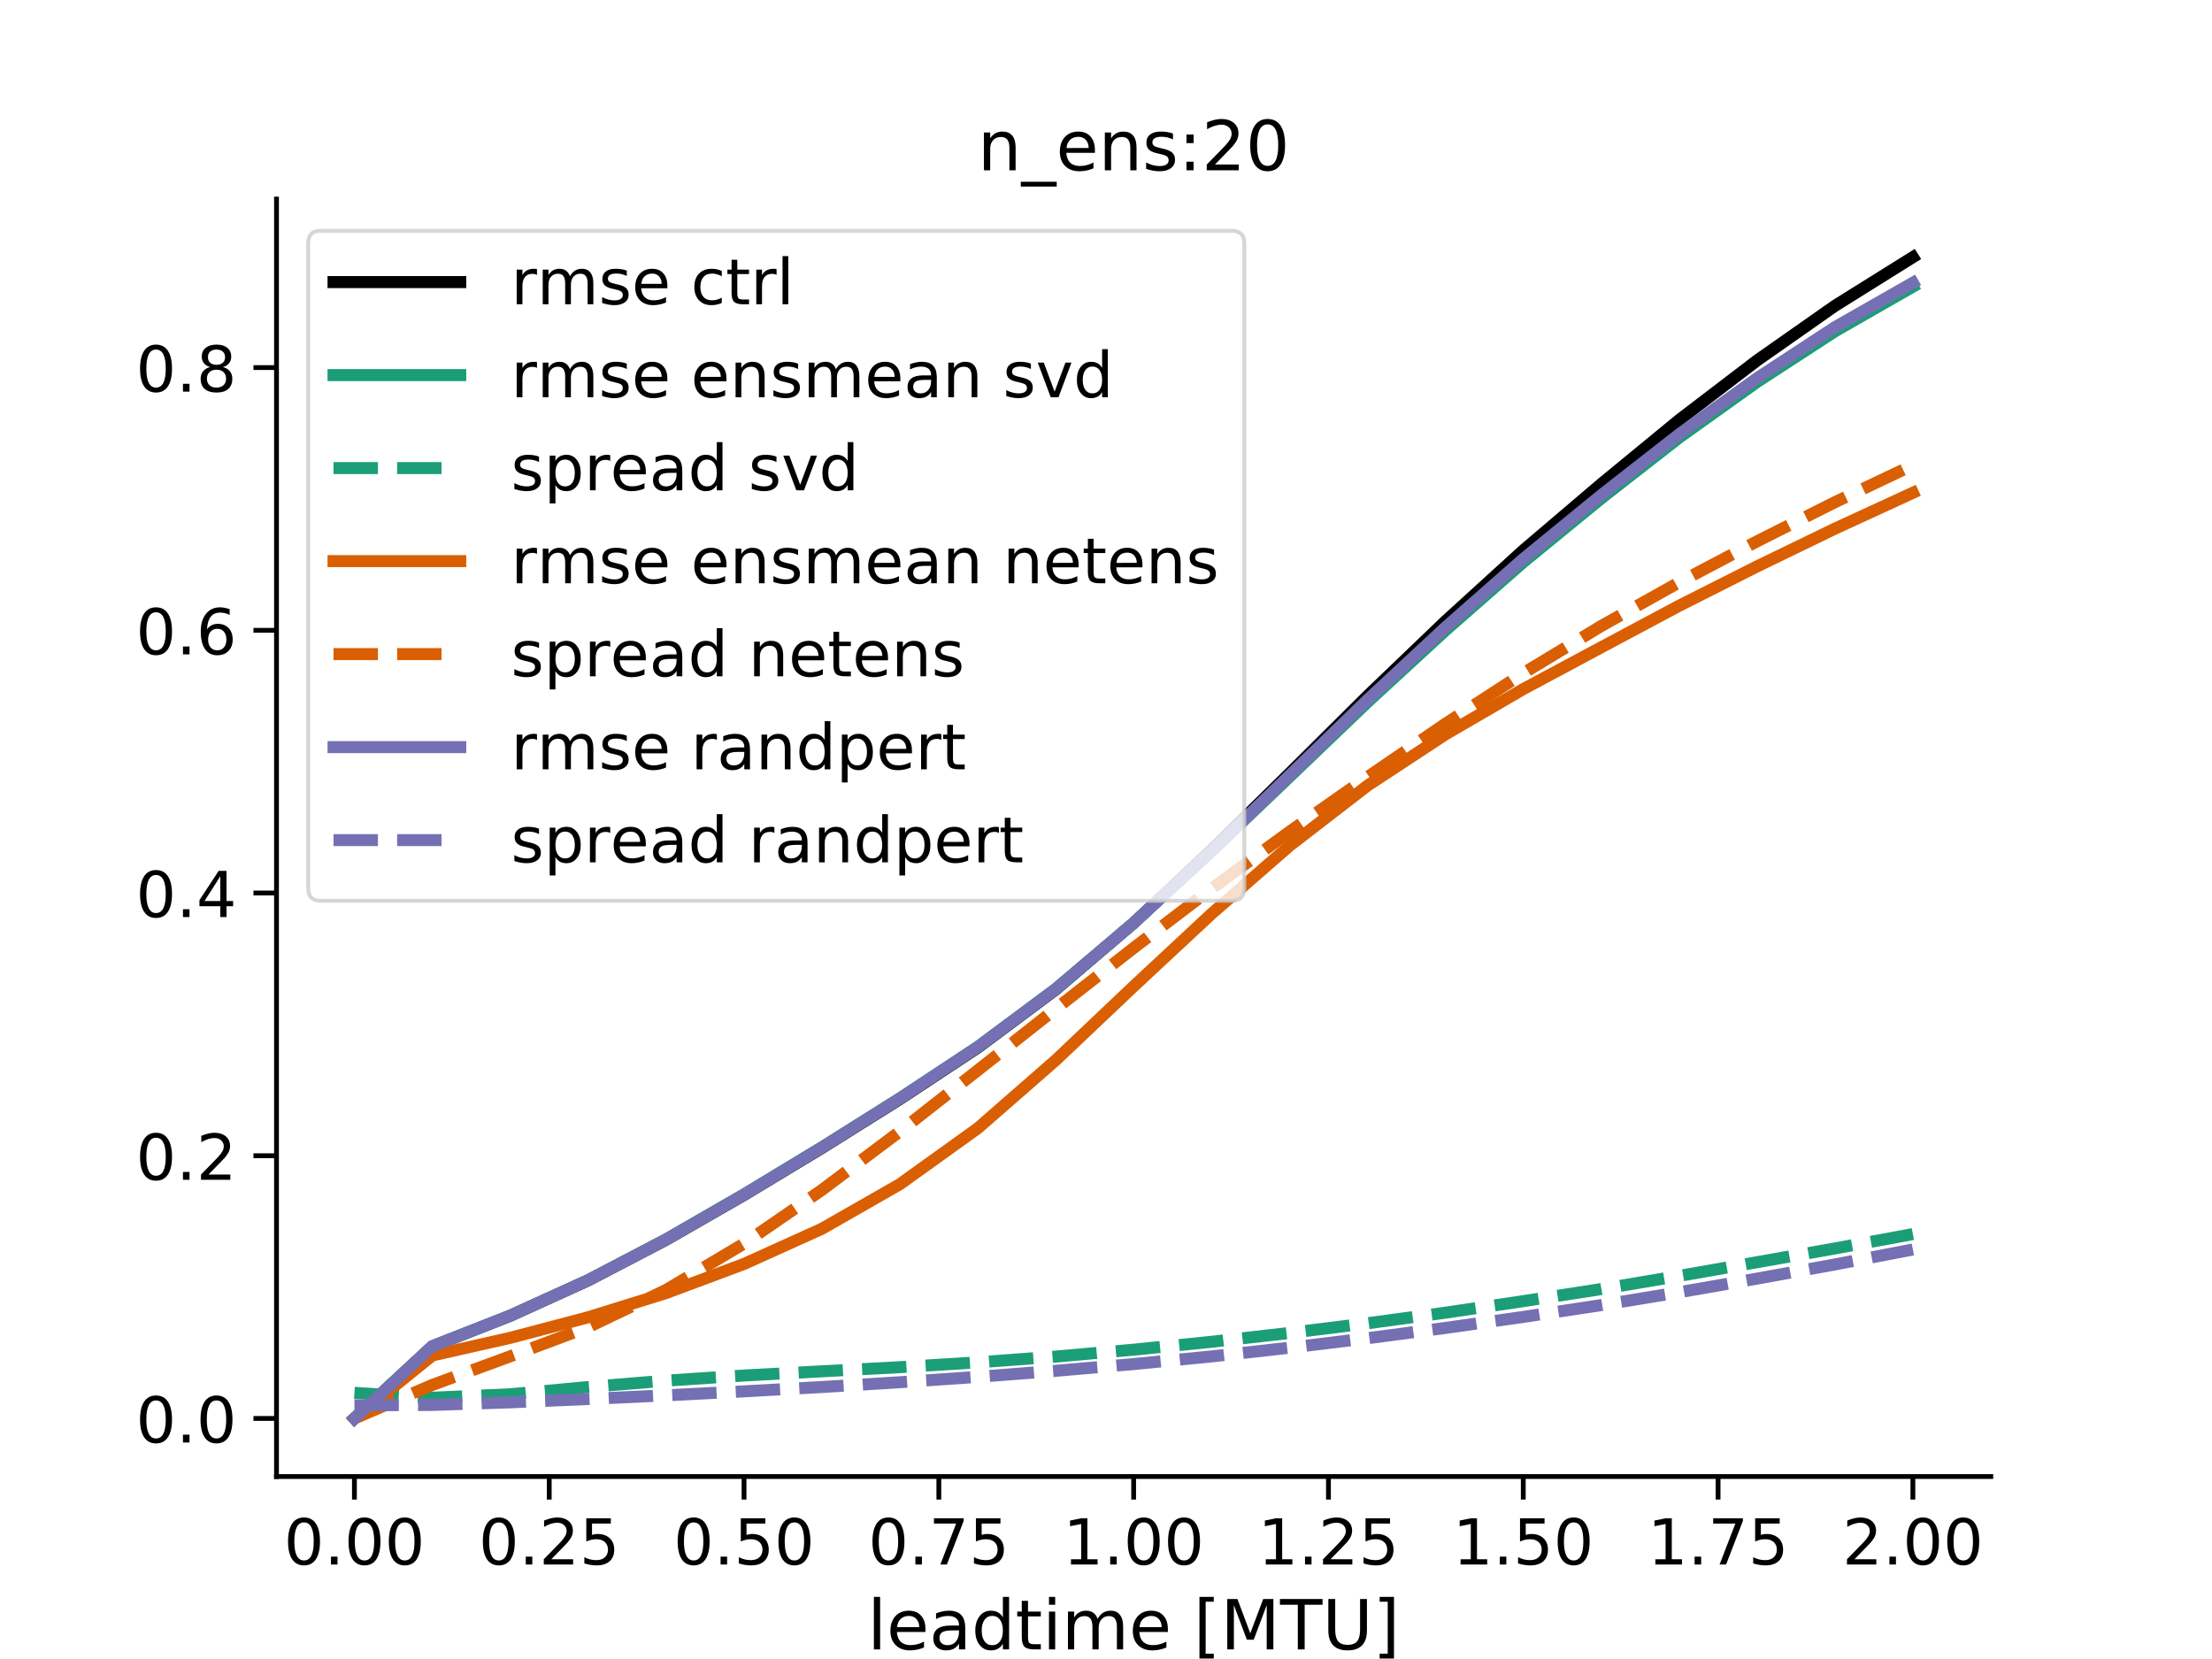 <?xml version="1.0" encoding="utf-8" standalone="no"?>
<!DOCTYPE svg PUBLIC "-//W3C//DTD SVG 1.1//EN"
  "http://www.w3.org/Graphics/SVG/1.1/DTD/svg11.dtd">
<!-- Created with matplotlib (https://matplotlib.org/) -->
<svg height="345.6pt" version="1.1" viewBox="0 0 460.8 345.6" width="460.8pt" xmlns="http://www.w3.org/2000/svg" xmlns:xlink="http://www.w3.org/1999/xlink">
 <defs>
  <style type="text/css">
*{stroke-linecap:butt;stroke-linejoin:round;}
  </style>
 </defs>
 <g id="figure_1">
  <g id="patch_1">
   <path d="M 0 345.6 
L 460.8 345.6 
L 460.8 0 
L 0 0 
z
" style="fill:#ffffff;"/>
  </g>
  <g id="axes_1">
   <g id="patch_2">
    <path d="M 57.6 307.584 
L 414.72 307.584 
L 414.72 41.472 
L 57.6 41.472 
z
" style="fill:#ffffff;"/>
   </g>
   <g id="matplotlib.axis_1">
    <g id="xtick_1">
     <g id="line2d_1">
      <defs>
       <path d="M 0 0 
L 0 4.8 
" id="me3051413de" style="stroke:#000000;"/>
      </defs>
      <g>
       <use style="stroke:#000000;" x="73.833" xlink:href="#me3051413de" y="307.584"/>
      </g>
     </g>
     <g id="text_1">
      <!-- 0.00 -->
      <defs>
       <path d="M 31.781 66.406 
Q 24.172 66.406 20.328 58.906 
Q 16.5 51.422 16.5 36.375 
Q 16.5 21.391 20.328 13.891 
Q 24.172 6.391 31.781 6.391 
Q 39.453 6.391 43.281 13.891 
Q 47.125 21.391 47.125 36.375 
Q 47.125 51.422 43.281 58.906 
Q 39.453 66.406 31.781 66.406 
z
M 31.781 74.219 
Q 44.047 74.219 50.516 64.516 
Q 56.984 54.828 56.984 36.375 
Q 56.984 17.969 50.516 8.266 
Q 44.047 -1.422 31.781 -1.422 
Q 19.531 -1.422 13.062 8.266 
Q 6.594 17.969 6.594 36.375 
Q 6.594 54.828 13.062 64.516 
Q 19.531 74.219 31.781 74.219 
z
" id="DejaVuSans-48"/>
       <path d="M 10.688 12.406 
L 21 12.406 
L 21 0 
L 10.688 0 
z
" id="DejaVuSans-46"/>
      </defs>
      <g transform="translate(59.137 325.914)scale(0.132 -0.132)">
       <use xlink:href="#DejaVuSans-48"/>
       <use x="63.623" xlink:href="#DejaVuSans-46"/>
       <use x="95.41" xlink:href="#DejaVuSans-48"/>
       <use x="159.033" xlink:href="#DejaVuSans-48"/>
      </g>
     </g>
    </g>
    <g id="xtick_2">
     <g id="line2d_2">
      <g>
       <use style="stroke:#000000;" x="114.415" xlink:href="#me3051413de" y="307.584"/>
      </g>
     </g>
     <g id="text_2">
      <!-- 0.25 -->
      <defs>
       <path d="M 19.188 8.297 
L 53.609 8.297 
L 53.609 0 
L 7.328 0 
L 7.328 8.297 
Q 12.938 14.109 22.625 23.891 
Q 32.328 33.688 34.812 36.531 
Q 39.547 41.844 41.422 45.531 
Q 43.312 49.219 43.312 52.781 
Q 43.312 58.594 39.234 62.25 
Q 35.156 65.922 28.609 65.922 
Q 23.969 65.922 18.812 64.312 
Q 13.672 62.703 7.812 59.422 
L 7.812 69.391 
Q 13.766 71.781 18.938 73 
Q 24.125 74.219 28.422 74.219 
Q 39.75 74.219 46.484 68.547 
Q 53.219 62.891 53.219 53.422 
Q 53.219 48.922 51.531 44.891 
Q 49.859 40.875 45.406 35.406 
Q 44.188 33.984 37.641 27.219 
Q 31.109 20.453 19.188 8.297 
z
" id="DejaVuSans-50"/>
       <path d="M 10.797 72.906 
L 49.516 72.906 
L 49.516 64.594 
L 19.828 64.594 
L 19.828 46.734 
Q 21.969 47.469 24.109 47.828 
Q 26.266 48.188 28.422 48.188 
Q 40.625 48.188 47.75 41.5 
Q 54.891 34.812 54.891 23.391 
Q 54.891 11.625 47.562 5.094 
Q 40.234 -1.422 26.906 -1.422 
Q 22.312 -1.422 17.547 -0.641 
Q 12.797 0.141 7.719 1.703 
L 7.719 11.625 
Q 12.109 9.234 16.797 8.062 
Q 21.484 6.891 26.703 6.891 
Q 35.156 6.891 40.078 11.328 
Q 45.016 15.766 45.016 23.391 
Q 45.016 31 40.078 35.438 
Q 35.156 39.891 26.703 39.891 
Q 22.75 39.891 18.812 39.016 
Q 14.891 38.141 10.797 36.281 
z
" id="DejaVuSans-53"/>
      </defs>
      <g transform="translate(99.719 325.914)scale(0.132 -0.132)">
       <use xlink:href="#DejaVuSans-48"/>
       <use x="63.623" xlink:href="#DejaVuSans-46"/>
       <use x="95.41" xlink:href="#DejaVuSans-50"/>
       <use x="159.033" xlink:href="#DejaVuSans-53"/>
      </g>
     </g>
    </g>
    <g id="xtick_3">
     <g id="line2d_3">
      <g>
       <use style="stroke:#000000;" x="154.996" xlink:href="#me3051413de" y="307.584"/>
      </g>
     </g>
     <g id="text_3">
      <!-- 0.50 -->
      <g transform="translate(140.301 325.914)scale(0.132 -0.132)">
       <use xlink:href="#DejaVuSans-48"/>
       <use x="63.623" xlink:href="#DejaVuSans-46"/>
       <use x="95.41" xlink:href="#DejaVuSans-53"/>
       <use x="159.033" xlink:href="#DejaVuSans-48"/>
      </g>
     </g>
    </g>
    <g id="xtick_4">
     <g id="line2d_4">
      <g>
       <use style="stroke:#000000;" x="195.578" xlink:href="#me3051413de" y="307.584"/>
      </g>
     </g>
     <g id="text_4">
      <!-- 0.75 -->
      <defs>
       <path d="M 8.203 72.906 
L 55.078 72.906 
L 55.078 68.703 
L 28.609 0 
L 18.312 0 
L 43.219 64.594 
L 8.203 64.594 
z
" id="DejaVuSans-55"/>
      </defs>
      <g transform="translate(180.883 325.914)scale(0.132 -0.132)">
       <use xlink:href="#DejaVuSans-48"/>
       <use x="63.623" xlink:href="#DejaVuSans-46"/>
       <use x="95.41" xlink:href="#DejaVuSans-55"/>
       <use x="159.033" xlink:href="#DejaVuSans-53"/>
      </g>
     </g>
    </g>
    <g id="xtick_5">
     <g id="line2d_5">
      <g>
       <use style="stroke:#000000;" x="236.16" xlink:href="#me3051413de" y="307.584"/>
      </g>
     </g>
     <g id="text_5">
      <!-- 1.00 -->
      <defs>
       <path d="M 12.406 8.297 
L 28.516 8.297 
L 28.516 63.922 
L 10.984 60.406 
L 10.984 69.391 
L 28.422 72.906 
L 38.281 72.906 
L 38.281 8.297 
L 54.391 8.297 
L 54.391 0 
L 12.406 0 
z
" id="DejaVuSans-49"/>
      </defs>
      <g transform="translate(221.465 325.914)scale(0.132 -0.132)">
       <use xlink:href="#DejaVuSans-49"/>
       <use x="63.623" xlink:href="#DejaVuSans-46"/>
       <use x="95.41" xlink:href="#DejaVuSans-48"/>
       <use x="159.033" xlink:href="#DejaVuSans-48"/>
      </g>
     </g>
    </g>
    <g id="xtick_6">
     <g id="line2d_6">
      <g>
       <use style="stroke:#000000;" x="276.742" xlink:href="#me3051413de" y="307.584"/>
      </g>
     </g>
     <g id="text_6">
      <!-- 1.25 -->
      <g transform="translate(262.047 325.914)scale(0.132 -0.132)">
       <use xlink:href="#DejaVuSans-49"/>
       <use x="63.623" xlink:href="#DejaVuSans-46"/>
       <use x="95.41" xlink:href="#DejaVuSans-50"/>
       <use x="159.033" xlink:href="#DejaVuSans-53"/>
      </g>
     </g>
    </g>
    <g id="xtick_7">
     <g id="line2d_7">
      <g>
       <use style="stroke:#000000;" x="317.324" xlink:href="#me3051413de" y="307.584"/>
      </g>
     </g>
     <g id="text_7">
      <!-- 1.50 -->
      <g transform="translate(302.628 325.914)scale(0.132 -0.132)">
       <use xlink:href="#DejaVuSans-49"/>
       <use x="63.623" xlink:href="#DejaVuSans-46"/>
       <use x="95.41" xlink:href="#DejaVuSans-53"/>
       <use x="159.033" xlink:href="#DejaVuSans-48"/>
      </g>
     </g>
    </g>
    <g id="xtick_8">
     <g id="line2d_8">
      <g>
       <use style="stroke:#000000;" x="357.905" xlink:href="#me3051413de" y="307.584"/>
      </g>
     </g>
     <g id="text_8">
      <!-- 1.75 -->
      <g transform="translate(343.21 325.914)scale(0.132 -0.132)">
       <use xlink:href="#DejaVuSans-49"/>
       <use x="63.623" xlink:href="#DejaVuSans-46"/>
       <use x="95.41" xlink:href="#DejaVuSans-55"/>
       <use x="159.033" xlink:href="#DejaVuSans-53"/>
      </g>
     </g>
    </g>
    <g id="xtick_9">
     <g id="line2d_9">
      <g>
       <use style="stroke:#000000;" x="398.487" xlink:href="#me3051413de" y="307.584"/>
      </g>
     </g>
     <g id="text_9">
      <!-- 2.00 -->
      <g transform="translate(383.792 325.914)scale(0.132 -0.132)">
       <use xlink:href="#DejaVuSans-50"/>
       <use x="63.623" xlink:href="#DejaVuSans-46"/>
       <use x="95.41" xlink:href="#DejaVuSans-48"/>
       <use x="159.033" xlink:href="#DejaVuSans-48"/>
      </g>
     </g>
    </g>
    <g id="text_10">
     <!-- leadtime [MTU] -->
     <defs>
      <path d="M 9.422 75.984 
L 18.406 75.984 
L 18.406 0 
L 9.422 0 
z
" id="DejaVuSans-108"/>
      <path d="M 56.203 29.594 
L 56.203 25.203 
L 14.891 25.203 
Q 15.484 15.922 20.484 11.062 
Q 25.484 6.203 34.422 6.203 
Q 39.594 6.203 44.453 7.469 
Q 49.312 8.734 54.109 11.281 
L 54.109 2.781 
Q 49.266 0.734 44.188 -0.344 
Q 39.109 -1.422 33.891 -1.422 
Q 20.797 -1.422 13.156 6.188 
Q 5.516 13.812 5.516 26.812 
Q 5.516 40.234 12.766 48.109 
Q 20.016 56 32.328 56 
Q 43.359 56 49.781 48.891 
Q 56.203 41.797 56.203 29.594 
z
M 47.219 32.234 
Q 47.125 39.594 43.094 43.984 
Q 39.062 48.391 32.422 48.391 
Q 24.906 48.391 20.391 44.141 
Q 15.875 39.891 15.188 32.172 
z
" id="DejaVuSans-101"/>
      <path d="M 34.281 27.484 
Q 23.391 27.484 19.188 25 
Q 14.984 22.516 14.984 16.5 
Q 14.984 11.719 18.141 8.906 
Q 21.297 6.109 26.703 6.109 
Q 34.188 6.109 38.703 11.406 
Q 43.219 16.703 43.219 25.484 
L 43.219 27.484 
z
M 52.203 31.203 
L 52.203 0 
L 43.219 0 
L 43.219 8.297 
Q 40.141 3.328 35.547 0.953 
Q 30.953 -1.422 24.312 -1.422 
Q 15.922 -1.422 10.953 3.297 
Q 6 8.016 6 15.922 
Q 6 25.141 12.172 29.828 
Q 18.359 34.516 30.609 34.516 
L 43.219 34.516 
L 43.219 35.406 
Q 43.219 41.609 39.141 45 
Q 35.062 48.391 27.688 48.391 
Q 23 48.391 18.547 47.266 
Q 14.109 46.141 10.016 43.891 
L 10.016 52.203 
Q 14.938 54.109 19.578 55.047 
Q 24.219 56 28.609 56 
Q 40.484 56 46.344 49.844 
Q 52.203 43.703 52.203 31.203 
z
" id="DejaVuSans-97"/>
      <path d="M 45.406 46.391 
L 45.406 75.984 
L 54.391 75.984 
L 54.391 0 
L 45.406 0 
L 45.406 8.203 
Q 42.578 3.328 38.25 0.953 
Q 33.938 -1.422 27.875 -1.422 
Q 17.969 -1.422 11.734 6.484 
Q 5.516 14.406 5.516 27.297 
Q 5.516 40.188 11.734 48.094 
Q 17.969 56 27.875 56 
Q 33.938 56 38.25 53.625 
Q 42.578 51.266 45.406 46.391 
z
M 14.797 27.297 
Q 14.797 17.391 18.875 11.75 
Q 22.953 6.109 30.078 6.109 
Q 37.203 6.109 41.297 11.75 
Q 45.406 17.391 45.406 27.297 
Q 45.406 37.203 41.297 42.844 
Q 37.203 48.484 30.078 48.484 
Q 22.953 48.484 18.875 42.844 
Q 14.797 37.203 14.797 27.297 
z
" id="DejaVuSans-100"/>
      <path d="M 18.312 70.219 
L 18.312 54.688 
L 36.812 54.688 
L 36.812 47.703 
L 18.312 47.703 
L 18.312 18.016 
Q 18.312 11.328 20.141 9.422 
Q 21.969 7.516 27.594 7.516 
L 36.812 7.516 
L 36.812 0 
L 27.594 0 
Q 17.188 0 13.234 3.875 
Q 9.281 7.766 9.281 18.016 
L 9.281 47.703 
L 2.688 47.703 
L 2.688 54.688 
L 9.281 54.688 
L 9.281 70.219 
z
" id="DejaVuSans-116"/>
      <path d="M 9.422 54.688 
L 18.406 54.688 
L 18.406 0 
L 9.422 0 
z
M 9.422 75.984 
L 18.406 75.984 
L 18.406 64.594 
L 9.422 64.594 
z
" id="DejaVuSans-105"/>
      <path d="M 52 44.188 
Q 55.375 50.25 60.062 53.125 
Q 64.75 56 71.094 56 
Q 79.641 56 84.281 50.016 
Q 88.922 44.047 88.922 33.016 
L 88.922 0 
L 79.891 0 
L 79.891 32.719 
Q 79.891 40.578 77.094 44.375 
Q 74.312 48.188 68.609 48.188 
Q 61.625 48.188 57.562 43.547 
Q 53.516 38.922 53.516 30.906 
L 53.516 0 
L 44.484 0 
L 44.484 32.719 
Q 44.484 40.625 41.703 44.406 
Q 38.922 48.188 33.109 48.188 
Q 26.219 48.188 22.156 43.531 
Q 18.109 38.875 18.109 30.906 
L 18.109 0 
L 9.078 0 
L 9.078 54.688 
L 18.109 54.688 
L 18.109 46.188 
Q 21.188 51.219 25.484 53.609 
Q 29.781 56 35.688 56 
Q 41.656 56 45.828 52.969 
Q 50 49.953 52 44.188 
z
" id="DejaVuSans-109"/>
      <path id="DejaVuSans-32"/>
      <path d="M 8.594 75.984 
L 29.297 75.984 
L 29.297 69 
L 17.578 69 
L 17.578 -6.203 
L 29.297 -6.203 
L 29.297 -13.188 
L 8.594 -13.188 
z
" id="DejaVuSans-91"/>
      <path d="M 9.812 72.906 
L 24.516 72.906 
L 43.109 23.297 
L 61.812 72.906 
L 76.516 72.906 
L 76.516 0 
L 66.891 0 
L 66.891 64.016 
L 48.094 14.016 
L 38.188 14.016 
L 19.391 64.016 
L 19.391 0 
L 9.812 0 
z
" id="DejaVuSans-77"/>
      <path d="M -0.297 72.906 
L 61.375 72.906 
L 61.375 64.594 
L 35.5 64.594 
L 35.5 0 
L 25.594 0 
L 25.594 64.594 
L -0.297 64.594 
z
" id="DejaVuSans-84"/>
      <path d="M 8.688 72.906 
L 18.609 72.906 
L 18.609 28.609 
Q 18.609 16.891 22.844 11.734 
Q 27.094 6.594 36.625 6.594 
Q 46.094 6.594 50.344 11.734 
Q 54.594 16.891 54.594 28.609 
L 54.594 72.906 
L 64.5 72.906 
L 64.5 27.391 
Q 64.5 13.141 57.438 5.859 
Q 50.391 -1.422 36.625 -1.422 
Q 22.797 -1.422 15.734 5.859 
Q 8.688 13.141 8.688 27.391 
z
" id="DejaVuSans-85"/>
      <path d="M 30.422 75.984 
L 30.422 -13.188 
L 9.719 -13.188 
L 9.719 -6.203 
L 21.391 -6.203 
L 21.391 69 
L 9.719 69 
L 9.719 75.984 
z
" id="DejaVuSans-93"/>
     </defs>
     <g transform="translate(180.694 343.601)scale(0.144 -0.144)">
      <use xlink:href="#DejaVuSans-108"/>
      <use x="27.783" xlink:href="#DejaVuSans-101"/>
      <use x="89.307" xlink:href="#DejaVuSans-97"/>
      <use x="150.586" xlink:href="#DejaVuSans-100"/>
      <use x="214.062" xlink:href="#DejaVuSans-116"/>
      <use x="253.271" xlink:href="#DejaVuSans-105"/>
      <use x="281.055" xlink:href="#DejaVuSans-109"/>
      <use x="378.467" xlink:href="#DejaVuSans-101"/>
      <use x="439.99" xlink:href="#DejaVuSans-32"/>
      <use x="471.777" xlink:href="#DejaVuSans-91"/>
      <use x="510.791" xlink:href="#DejaVuSans-77"/>
      <use x="597.07" xlink:href="#DejaVuSans-84"/>
      <use x="658.154" xlink:href="#DejaVuSans-85"/>
      <use x="731.348" xlink:href="#DejaVuSans-93"/>
     </g>
    </g>
   </g>
   <g id="matplotlib.axis_2">
    <g id="ytick_1">
     <g id="line2d_10">
      <defs>
       <path d="M 0 0 
L -4.8 0 
" id="me506f8197b" style="stroke:#000000;"/>
      </defs>
      <g>
       <use style="stroke:#000000;" x="57.6" xlink:href="#me506f8197b" y="295.488"/>
      </g>
     </g>
     <g id="text_11">
      <!-- 0.0 -->
      <g transform="translate(28.308 300.503)scale(0.132 -0.132)">
       <use xlink:href="#DejaVuSans-48"/>
       <use x="63.623" xlink:href="#DejaVuSans-46"/>
       <use x="95.41" xlink:href="#DejaVuSans-48"/>
      </g>
     </g>
    </g>
    <g id="ytick_2">
     <g id="line2d_11">
      <g>
       <use style="stroke:#000000;" x="57.6" xlink:href="#me506f8197b" y="240.759"/>
      </g>
     </g>
     <g id="text_12">
      <!-- 0.2 -->
      <g transform="translate(28.308 245.774)scale(0.132 -0.132)">
       <use xlink:href="#DejaVuSans-48"/>
       <use x="63.623" xlink:href="#DejaVuSans-46"/>
       <use x="95.41" xlink:href="#DejaVuSans-50"/>
      </g>
     </g>
    </g>
    <g id="ytick_3">
     <g id="line2d_12">
      <g>
       <use style="stroke:#000000;" x="57.6" xlink:href="#me506f8197b" y="186.03"/>
      </g>
     </g>
     <g id="text_13">
      <!-- 0.4 -->
      <defs>
       <path d="M 37.797 64.312 
L 12.891 25.391 
L 37.797 25.391 
z
M 35.203 72.906 
L 47.609 72.906 
L 47.609 25.391 
L 58.016 25.391 
L 58.016 17.188 
L 47.609 17.188 
L 47.609 0 
L 37.797 0 
L 37.797 17.188 
L 4.891 17.188 
L 4.891 26.703 
z
" id="DejaVuSans-52"/>
      </defs>
      <g transform="translate(28.308 191.045)scale(0.132 -0.132)">
       <use xlink:href="#DejaVuSans-48"/>
       <use x="63.623" xlink:href="#DejaVuSans-46"/>
       <use x="95.41" xlink:href="#DejaVuSans-52"/>
      </g>
     </g>
    </g>
    <g id="ytick_4">
     <g id="line2d_13">
      <g>
       <use style="stroke:#000000;" x="57.6" xlink:href="#me506f8197b" y="131.301"/>
      </g>
     </g>
     <g id="text_14">
      <!-- 0.6 -->
      <defs>
       <path d="M 33.016 40.375 
Q 26.375 40.375 22.484 35.828 
Q 18.609 31.297 18.609 23.391 
Q 18.609 15.531 22.484 10.953 
Q 26.375 6.391 33.016 6.391 
Q 39.656 6.391 43.531 10.953 
Q 47.406 15.531 47.406 23.391 
Q 47.406 31.297 43.531 35.828 
Q 39.656 40.375 33.016 40.375 
z
M 52.594 71.297 
L 52.594 62.312 
Q 48.875 64.062 45.094 64.984 
Q 41.312 65.922 37.594 65.922 
Q 27.828 65.922 22.672 59.328 
Q 17.531 52.734 16.797 39.406 
Q 19.672 43.656 24.016 45.922 
Q 28.375 48.188 33.594 48.188 
Q 44.578 48.188 50.953 41.516 
Q 57.328 34.859 57.328 23.391 
Q 57.328 12.156 50.688 5.359 
Q 44.047 -1.422 33.016 -1.422 
Q 20.359 -1.422 13.672 8.266 
Q 6.984 17.969 6.984 36.375 
Q 6.984 53.656 15.188 63.938 
Q 23.391 74.219 37.203 74.219 
Q 40.922 74.219 44.703 73.484 
Q 48.484 72.75 52.594 71.297 
z
" id="DejaVuSans-54"/>
      </defs>
      <g transform="translate(28.308 136.316)scale(0.132 -0.132)">
       <use xlink:href="#DejaVuSans-48"/>
       <use x="63.623" xlink:href="#DejaVuSans-46"/>
       <use x="95.41" xlink:href="#DejaVuSans-54"/>
      </g>
     </g>
    </g>
    <g id="ytick_5">
     <g id="line2d_14">
      <g>
       <use style="stroke:#000000;" x="57.6" xlink:href="#me506f8197b" y="76.572"/>
      </g>
     </g>
     <g id="text_15">
      <!-- 0.8 -->
      <defs>
       <path d="M 31.781 34.625 
Q 24.75 34.625 20.719 30.859 
Q 16.703 27.094 16.703 20.516 
Q 16.703 13.922 20.719 10.156 
Q 24.75 6.391 31.781 6.391 
Q 38.812 6.391 42.859 10.172 
Q 46.922 13.969 46.922 20.516 
Q 46.922 27.094 42.891 30.859 
Q 38.875 34.625 31.781 34.625 
z
M 21.922 38.812 
Q 15.578 40.375 12.031 44.719 
Q 8.5 49.078 8.5 55.328 
Q 8.5 64.062 14.719 69.141 
Q 20.953 74.219 31.781 74.219 
Q 42.672 74.219 48.875 69.141 
Q 55.078 64.062 55.078 55.328 
Q 55.078 49.078 51.531 44.719 
Q 48 40.375 41.703 38.812 
Q 48.828 37.156 52.797 32.312 
Q 56.781 27.484 56.781 20.516 
Q 56.781 9.906 50.312 4.234 
Q 43.844 -1.422 31.781 -1.422 
Q 19.734 -1.422 13.25 4.234 
Q 6.781 9.906 6.781 20.516 
Q 6.781 27.484 10.781 32.312 
Q 14.797 37.156 21.922 38.812 
z
M 18.312 54.391 
Q 18.312 48.734 21.844 45.562 
Q 25.391 42.391 31.781 42.391 
Q 38.141 42.391 41.719 45.562 
Q 45.312 48.734 45.312 54.391 
Q 45.312 60.062 41.719 63.234 
Q 38.141 66.406 31.781 66.406 
Q 25.391 66.406 21.844 63.234 
Q 18.312 60.062 18.312 54.391 
z
" id="DejaVuSans-56"/>
      </defs>
      <g transform="translate(28.308 81.587)scale(0.132 -0.132)">
       <use xlink:href="#DejaVuSans-48"/>
       <use x="63.623" xlink:href="#DejaVuSans-46"/>
       <use x="95.41" xlink:href="#DejaVuSans-56"/>
      </g>
     </g>
    </g>
   </g>
   <g id="line2d_15">
    <path clip-path="url(#pbf89c23161)" d="M 73.833 295.488 
L 90.065 280.465 
L 106.298 274.091 
L 122.531 266.721 
L 138.764 258.256 
L 154.996 248.93 
L 171.229 239.128 
L 187.462 228.948 
L 203.695 218.226 
L 219.927 206.133 
L 236.16 192.283 
L 252.393 177.051 
L 268.625 161.123 
L 284.858 144.995 
L 301.091 129.431 
L 317.324 114.65 
L 333.556 100.833 
L 349.789 87.491 
L 366.022 75.094 
L 382.255 63.708 
L 398.487 53.568 
" style="fill:none;stroke:#000000;stroke-linecap:square;stroke-width:2.5;"/>
   </g>
   <g id="line2d_16">
    <path clip-path="url(#pbf89c23161)" d="M 73.833 295.488 
L 90.065 280.46 
L 106.298 274.072 
L 122.531 266.671 
L 138.764 258.168 
L 154.996 248.807 
L 171.229 238.985 
L 187.462 228.793 
L 203.695 218.071 
L 219.927 206.005 
L 236.16 192.267 
L 252.393 177.32 
L 268.625 161.825 
L 284.858 146.283 
L 301.091 131.343 
L 317.324 117.113 
L 333.556 103.829 
L 349.789 91.167 
L 366.022 79.569 
L 382.255 69.015 
L 398.487 59.713 
" style="fill:none;stroke:#1b9e77;stroke-linecap:square;stroke-width:2.5;"/>
   </g>
   <g id="line2d_17">
    <path clip-path="url(#pbf89c23161)" d="M 73.833 290.154 
L 90.065 291.175 
L 106.298 290.449 
L 122.531 288.943 
L 138.764 287.615 
L 154.996 286.545 
L 171.229 285.667 
L 187.462 284.808 
L 203.695 283.804 
L 219.927 282.602 
L 236.16 281.164 
L 252.393 279.52 
L 268.625 277.68 
L 284.858 275.667 
L 301.091 273.459 
L 317.324 271.053 
L 333.556 268.538 
L 349.789 265.803 
L 366.022 262.942 
L 382.255 260.072 
L 398.487 257.084 
" style="fill:none;stroke:#1b9e77;stroke-dasharray:9.25,4;stroke-dashoffset:0;stroke-width:2.5;"/>
   </g>
   <g id="line2d_18">
    <path clip-path="url(#pbf89c23161)" d="M 73.833 295.488 
L 90.065 282.367 
L 106.298 278.692 
L 122.531 274.41 
L 138.764 269.361 
L 154.996 263.302 
L 171.229 255.967 
L 187.462 246.686 
L 203.695 235.031 
L 219.927 220.859 
L 236.16 205.469 
L 252.393 190.352 
L 268.625 176.202 
L 284.858 163.668 
L 301.091 152.992 
L 317.324 143.549 
L 333.556 134.851 
L 349.789 126.188 
L 366.022 117.994 
L 382.255 110.124 
L 398.487 102.653 
" style="fill:none;stroke:#d95f02;stroke-linecap:square;stroke-width:2.5;"/>
   </g>
   <g id="line2d_19">
    <path clip-path="url(#pbf89c23161)" d="M 73.833 295.488 
L 90.065 288.504 
L 106.298 282.544 
L 122.531 276.462 
L 138.764 268.712 
L 154.996 259.054 
L 171.229 247.878 
L 187.462 235.69 
L 203.695 222.955 
L 219.927 210.16 
L 236.16 197.479 
L 252.393 185.105 
L 268.625 173.258 
L 284.858 161.887 
L 301.091 150.781 
L 317.324 140.243 
L 333.556 130.412 
L 349.789 121.319 
L 366.022 112.768 
L 382.255 104.611 
L 398.487 96.902 
" style="fill:none;stroke:#d95f02;stroke-dasharray:9.25,4;stroke-dashoffset:0;stroke-width:2.5;"/>
   </g>
   <g id="line2d_20">
    <path clip-path="url(#pbf89c23161)" d="M 73.833 295.488 
L 90.065 280.463 
L 106.298 274.083 
L 122.531 266.702 
L 138.764 258.222 
L 154.996 248.876 
L 171.229 239.051 
L 187.462 228.85 
L 203.695 218.12 
L 219.927 206.052 
L 236.16 192.287 
L 252.393 177.227 
L 268.625 161.555 
L 284.858 145.809 
L 301.091 130.719 
L 317.324 116.436 
L 333.556 103.16 
L 349.789 90.474 
L 366.022 78.787 
L 382.255 68.161 
L 398.487 58.904 
" style="fill:none;stroke:#7570b3;stroke-linecap:square;stroke-width:2.5;"/>
   </g>
   <g id="line2d_21">
    <path clip-path="url(#pbf89c23161)" d="M 73.833 292.752 
L 90.065 292.675 
L 106.298 292.134 
L 122.531 291.437 
L 138.764 290.671 
L 154.996 289.843 
L 171.229 288.942 
L 187.462 287.945 
L 203.695 286.822 
L 219.927 285.567 
L 236.16 284.161 
L 252.393 282.567 
L 268.625 280.754 
L 284.858 278.782 
L 301.091 276.637 
L 317.324 274.339 
L 333.556 271.876 
L 349.789 269.204 
L 366.022 266.36 
L 382.255 263.403 
L 398.487 260.289 
" style="fill:none;stroke:#7570b3;stroke-dasharray:9.25,4;stroke-dashoffset:0;stroke-width:2.5;"/>
   </g>
   <g id="patch_3">
    <path d="M 57.6 307.584 
L 57.6 41.472 
" style="fill:none;stroke:#000000;stroke-linecap:square;stroke-linejoin:miter;"/>
   </g>
   <g id="patch_4">
    <path d="M 57.6 307.584 
L 414.72 307.584 
" style="fill:none;stroke:#000000;stroke-linecap:square;stroke-linejoin:miter;"/>
   </g>
   <g id="text_16">
    <!-- n_ens:20 -->
    <defs>
     <path d="M 54.891 33.016 
L 54.891 0 
L 45.906 0 
L 45.906 32.719 
Q 45.906 40.484 42.875 44.328 
Q 39.844 48.188 33.797 48.188 
Q 26.516 48.188 22.312 43.547 
Q 18.109 38.922 18.109 30.906 
L 18.109 0 
L 9.078 0 
L 9.078 54.688 
L 18.109 54.688 
L 18.109 46.188 
Q 21.344 51.125 25.703 53.562 
Q 30.078 56 35.797 56 
Q 45.219 56 50.047 50.172 
Q 54.891 44.344 54.891 33.016 
z
" id="DejaVuSans-110"/>
     <path d="M 50.984 -16.609 
L 50.984 -23.578 
L -0.984 -23.578 
L -0.984 -16.609 
z
" id="DejaVuSans-95"/>
     <path d="M 44.281 53.078 
L 44.281 44.578 
Q 40.484 46.531 36.375 47.5 
Q 32.281 48.484 27.875 48.484 
Q 21.188 48.484 17.844 46.438 
Q 14.5 44.391 14.5 40.281 
Q 14.5 37.156 16.891 35.375 
Q 19.281 33.594 26.516 31.984 
L 29.594 31.297 
Q 39.156 29.25 43.188 25.516 
Q 47.219 21.781 47.219 15.094 
Q 47.219 7.469 41.188 3.016 
Q 35.156 -1.422 24.609 -1.422 
Q 20.219 -1.422 15.453 -0.562 
Q 10.688 0.297 5.422 2 
L 5.422 11.281 
Q 10.406 8.688 15.234 7.391 
Q 20.062 6.109 24.812 6.109 
Q 31.156 6.109 34.562 8.281 
Q 37.984 10.453 37.984 14.406 
Q 37.984 18.062 35.516 20.016 
Q 33.062 21.969 24.703 23.781 
L 21.578 24.516 
Q 13.234 26.266 9.516 29.906 
Q 5.812 33.547 5.812 39.891 
Q 5.812 47.609 11.281 51.797 
Q 16.75 56 26.812 56 
Q 31.781 56 36.172 55.266 
Q 40.578 54.547 44.281 53.078 
z
" id="DejaVuSans-115"/>
     <path d="M 11.719 12.406 
L 22.016 12.406 
L 22.016 0 
L 11.719 0 
z
M 11.719 51.703 
L 22.016 51.703 
L 22.016 39.312 
L 11.719 39.312 
z
" id="DejaVuSans-58"/>
    </defs>
    <g transform="translate(203.666 35.472)scale(0.144 -0.144)">
     <use xlink:href="#DejaVuSans-110"/>
     <use x="63.379" xlink:href="#DejaVuSans-95"/>
     <use x="113.379" xlink:href="#DejaVuSans-101"/>
     <use x="174.902" xlink:href="#DejaVuSans-110"/>
     <use x="238.281" xlink:href="#DejaVuSans-115"/>
     <use x="290.381" xlink:href="#DejaVuSans-58"/>
     <use x="324.072" xlink:href="#DejaVuSans-50"/>
     <use x="387.695" xlink:href="#DejaVuSans-48"/>
    </g>
   </g>
   <g id="legend_1">
    <g id="patch_5">
     <path d="M 66.84 187.658 
L 256.576 187.658 
Q 259.216 187.658 259.216 185.018 
L 259.216 50.712 
Q 259.216 48.072 256.576 48.072 
L 66.84 48.072 
Q 64.2 48.072 64.2 50.712 
L 64.2 185.018 
Q 64.2 187.658 66.84 187.658 
z
" style="fill:#ffffff;opacity:0.8;stroke:#cccccc;stroke-linejoin:miter;stroke-width:0.8;"/>
    </g>
    <g id="line2d_22">
     <path d="M 69.48 58.762 
L 95.88 58.762 
" style="fill:none;stroke:#000000;stroke-linecap:square;stroke-width:2.5;"/>
    </g>
    <g id="line2d_23"/>
    <g id="text_17">
     <!-- rmse ctrl -->
     <defs>
      <path d="M 41.109 46.297 
Q 39.594 47.172 37.812 47.578 
Q 36.031 48 33.891 48 
Q 26.266 48 22.188 43.047 
Q 18.109 38.094 18.109 28.812 
L 18.109 0 
L 9.078 0 
L 9.078 54.688 
L 18.109 54.688 
L 18.109 46.188 
Q 20.953 51.172 25.484 53.578 
Q 30.031 56 36.531 56 
Q 37.453 56 38.578 55.875 
Q 39.703 55.766 41.062 55.516 
z
" id="DejaVuSans-114"/>
      <path d="M 48.781 52.594 
L 48.781 44.188 
Q 44.969 46.297 41.141 47.344 
Q 37.312 48.391 33.406 48.391 
Q 24.656 48.391 19.812 42.844 
Q 14.984 37.312 14.984 27.297 
Q 14.984 17.281 19.812 11.734 
Q 24.656 6.203 33.406 6.203 
Q 37.312 6.203 41.141 7.25 
Q 44.969 8.297 48.781 10.406 
L 48.781 2.094 
Q 45.016 0.344 40.984 -0.531 
Q 36.969 -1.422 32.422 -1.422 
Q 20.062 -1.422 12.781 6.344 
Q 5.516 14.109 5.516 27.297 
Q 5.516 40.672 12.859 48.328 
Q 20.219 56 33.016 56 
Q 37.156 56 41.109 55.141 
Q 45.062 54.297 48.781 52.594 
z
" id="DejaVuSans-99"/>
     </defs>
     <g transform="translate(106.44 63.382)scale(0.132 -0.132)">
      <use xlink:href="#DejaVuSans-114"/>
      <use x="41.098" xlink:href="#DejaVuSans-109"/>
      <use x="138.51" xlink:href="#DejaVuSans-115"/>
      <use x="190.609" xlink:href="#DejaVuSans-101"/>
      <use x="252.133" xlink:href="#DejaVuSans-32"/>
      <use x="283.92" xlink:href="#DejaVuSans-99"/>
      <use x="338.9" xlink:href="#DejaVuSans-116"/>
      <use x="378.109" xlink:href="#DejaVuSans-114"/>
      <use x="419.223" xlink:href="#DejaVuSans-108"/>
     </g>
    </g>
    <g id="line2d_24">
     <path d="M 69.48 78.137 
L 95.88 78.137 
" style="fill:none;stroke:#1b9e77;stroke-linecap:square;stroke-width:2.5;"/>
    </g>
    <g id="line2d_25"/>
    <g id="text_18">
     <!-- rmse ensmean svd -->
     <defs>
      <path d="M 2.984 54.688 
L 12.5 54.688 
L 29.594 8.797 
L 46.688 54.688 
L 56.203 54.688 
L 35.688 0 
L 23.484 0 
z
" id="DejaVuSans-118"/>
     </defs>
     <g transform="translate(106.44 82.757)scale(0.132 -0.132)">
      <use xlink:href="#DejaVuSans-114"/>
      <use x="41.098" xlink:href="#DejaVuSans-109"/>
      <use x="138.51" xlink:href="#DejaVuSans-115"/>
      <use x="190.609" xlink:href="#DejaVuSans-101"/>
      <use x="252.133" xlink:href="#DejaVuSans-32"/>
      <use x="283.92" xlink:href="#DejaVuSans-101"/>
      <use x="345.443" xlink:href="#DejaVuSans-110"/>
      <use x="408.822" xlink:href="#DejaVuSans-115"/>
      <use x="460.922" xlink:href="#DejaVuSans-109"/>
      <use x="558.334" xlink:href="#DejaVuSans-101"/>
      <use x="619.857" xlink:href="#DejaVuSans-97"/>
      <use x="681.137" xlink:href="#DejaVuSans-110"/>
      <use x="744.516" xlink:href="#DejaVuSans-32"/>
      <use x="776.303" xlink:href="#DejaVuSans-115"/>
      <use x="828.402" xlink:href="#DejaVuSans-118"/>
      <use x="887.582" xlink:href="#DejaVuSans-100"/>
     </g>
    </g>
    <g id="line2d_26">
     <path d="M 69.48 97.512 
L 95.88 97.512 
" style="fill:none;stroke:#1b9e77;stroke-dasharray:9.25,4;stroke-dashoffset:0;stroke-width:2.5;"/>
    </g>
    <g id="line2d_27"/>
    <g id="text_19">
     <!-- spread svd -->
     <defs>
      <path d="M 18.109 8.203 
L 18.109 -20.797 
L 9.078 -20.797 
L 9.078 54.688 
L 18.109 54.688 
L 18.109 46.391 
Q 20.953 51.266 25.266 53.625 
Q 29.594 56 35.594 56 
Q 45.562 56 51.781 48.094 
Q 58.016 40.188 58.016 27.297 
Q 58.016 14.406 51.781 6.484 
Q 45.562 -1.422 35.594 -1.422 
Q 29.594 -1.422 25.266 0.953 
Q 20.953 3.328 18.109 8.203 
z
M 48.688 27.297 
Q 48.688 37.203 44.609 42.844 
Q 40.531 48.484 33.406 48.484 
Q 26.266 48.484 22.188 42.844 
Q 18.109 37.203 18.109 27.297 
Q 18.109 17.391 22.188 11.75 
Q 26.266 6.109 33.406 6.109 
Q 40.531 6.109 44.609 11.75 
Q 48.688 17.391 48.688 27.297 
z
" id="DejaVuSans-112"/>
     </defs>
     <g transform="translate(106.44 102.132)scale(0.132 -0.132)">
      <use xlink:href="#DejaVuSans-115"/>
      <use x="52.1" xlink:href="#DejaVuSans-112"/>
      <use x="115.576" xlink:href="#DejaVuSans-114"/>
      <use x="156.658" xlink:href="#DejaVuSans-101"/>
      <use x="218.182" xlink:href="#DejaVuSans-97"/>
      <use x="279.461" xlink:href="#DejaVuSans-100"/>
      <use x="342.938" xlink:href="#DejaVuSans-32"/>
      <use x="374.725" xlink:href="#DejaVuSans-115"/>
      <use x="426.824" xlink:href="#DejaVuSans-118"/>
      <use x="486.004" xlink:href="#DejaVuSans-100"/>
     </g>
    </g>
    <g id="line2d_28">
     <path d="M 69.48 116.887 
L 95.88 116.887 
" style="fill:none;stroke:#d95f02;stroke-linecap:square;stroke-width:2.5;"/>
    </g>
    <g id="line2d_29"/>
    <g id="text_20">
     <!-- rmse ensmean netens -->
     <g transform="translate(106.44 121.507)scale(0.132 -0.132)">
      <use xlink:href="#DejaVuSans-114"/>
      <use x="41.098" xlink:href="#DejaVuSans-109"/>
      <use x="138.51" xlink:href="#DejaVuSans-115"/>
      <use x="190.609" xlink:href="#DejaVuSans-101"/>
      <use x="252.133" xlink:href="#DejaVuSans-32"/>
      <use x="283.92" xlink:href="#DejaVuSans-101"/>
      <use x="345.443" xlink:href="#DejaVuSans-110"/>
      <use x="408.822" xlink:href="#DejaVuSans-115"/>
      <use x="460.922" xlink:href="#DejaVuSans-109"/>
      <use x="558.334" xlink:href="#DejaVuSans-101"/>
      <use x="619.857" xlink:href="#DejaVuSans-97"/>
      <use x="681.137" xlink:href="#DejaVuSans-110"/>
      <use x="744.516" xlink:href="#DejaVuSans-32"/>
      <use x="776.303" xlink:href="#DejaVuSans-110"/>
      <use x="839.682" xlink:href="#DejaVuSans-101"/>
      <use x="901.205" xlink:href="#DejaVuSans-116"/>
      <use x="940.414" xlink:href="#DejaVuSans-101"/>
      <use x="1001.938" xlink:href="#DejaVuSans-110"/>
      <use x="1065.316" xlink:href="#DejaVuSans-115"/>
     </g>
    </g>
    <g id="line2d_30">
     <path d="M 69.48 136.262 
L 95.88 136.262 
" style="fill:none;stroke:#d95f02;stroke-dasharray:9.25,4;stroke-dashoffset:0;stroke-width:2.5;"/>
    </g>
    <g id="line2d_31"/>
    <g id="text_21">
     <!-- spread netens -->
     <g transform="translate(106.44 140.882)scale(0.132 -0.132)">
      <use xlink:href="#DejaVuSans-115"/>
      <use x="52.1" xlink:href="#DejaVuSans-112"/>
      <use x="115.576" xlink:href="#DejaVuSans-114"/>
      <use x="156.658" xlink:href="#DejaVuSans-101"/>
      <use x="218.182" xlink:href="#DejaVuSans-97"/>
      <use x="279.461" xlink:href="#DejaVuSans-100"/>
      <use x="342.938" xlink:href="#DejaVuSans-32"/>
      <use x="374.725" xlink:href="#DejaVuSans-110"/>
      <use x="438.104" xlink:href="#DejaVuSans-101"/>
      <use x="499.627" xlink:href="#DejaVuSans-116"/>
      <use x="538.836" xlink:href="#DejaVuSans-101"/>
      <use x="600.359" xlink:href="#DejaVuSans-110"/>
      <use x="663.738" xlink:href="#DejaVuSans-115"/>
     </g>
    </g>
    <g id="line2d_32">
     <path d="M 69.48 155.638 
L 95.88 155.638 
" style="fill:none;stroke:#7570b3;stroke-linecap:square;stroke-width:2.5;"/>
    </g>
    <g id="line2d_33"/>
    <g id="text_22">
     <!-- rmse randpert -->
     <g transform="translate(106.44 160.258)scale(0.132 -0.132)">
      <use xlink:href="#DejaVuSans-114"/>
      <use x="41.098" xlink:href="#DejaVuSans-109"/>
      <use x="138.51" xlink:href="#DejaVuSans-115"/>
      <use x="190.609" xlink:href="#DejaVuSans-101"/>
      <use x="252.133" xlink:href="#DejaVuSans-32"/>
      <use x="283.92" xlink:href="#DejaVuSans-114"/>
      <use x="325.033" xlink:href="#DejaVuSans-97"/>
      <use x="386.312" xlink:href="#DejaVuSans-110"/>
      <use x="449.691" xlink:href="#DejaVuSans-100"/>
      <use x="513.168" xlink:href="#DejaVuSans-112"/>
      <use x="576.645" xlink:href="#DejaVuSans-101"/>
      <use x="638.168" xlink:href="#DejaVuSans-114"/>
      <use x="679.281" xlink:href="#DejaVuSans-116"/>
     </g>
    </g>
    <g id="line2d_34">
     <path d="M 69.48 175.013 
L 95.88 175.013 
" style="fill:none;stroke:#7570b3;stroke-dasharray:9.25,4;stroke-dashoffset:0;stroke-width:2.5;"/>
    </g>
    <g id="line2d_35"/>
    <g id="text_23">
     <!-- spread randpert -->
     <g transform="translate(106.44 179.633)scale(0.132 -0.132)">
      <use xlink:href="#DejaVuSans-115"/>
      <use x="52.1" xlink:href="#DejaVuSans-112"/>
      <use x="115.576" xlink:href="#DejaVuSans-114"/>
      <use x="156.658" xlink:href="#DejaVuSans-101"/>
      <use x="218.182" xlink:href="#DejaVuSans-97"/>
      <use x="279.461" xlink:href="#DejaVuSans-100"/>
      <use x="342.938" xlink:href="#DejaVuSans-32"/>
      <use x="374.725" xlink:href="#DejaVuSans-114"/>
      <use x="415.838" xlink:href="#DejaVuSans-97"/>
      <use x="477.117" xlink:href="#DejaVuSans-110"/>
      <use x="540.496" xlink:href="#DejaVuSans-100"/>
      <use x="603.973" xlink:href="#DejaVuSans-112"/>
      <use x="667.449" xlink:href="#DejaVuSans-101"/>
      <use x="728.973" xlink:href="#DejaVuSans-114"/>
      <use x="770.086" xlink:href="#DejaVuSans-116"/>
     </g>
    </g>
   </g>
  </g>
 </g>
 <defs>
  <clipPath id="pbf89c23161">
   <rect height="266.112" width="357.12" x="57.6" y="41.472"/>
  </clipPath>
 </defs>
</svg>
